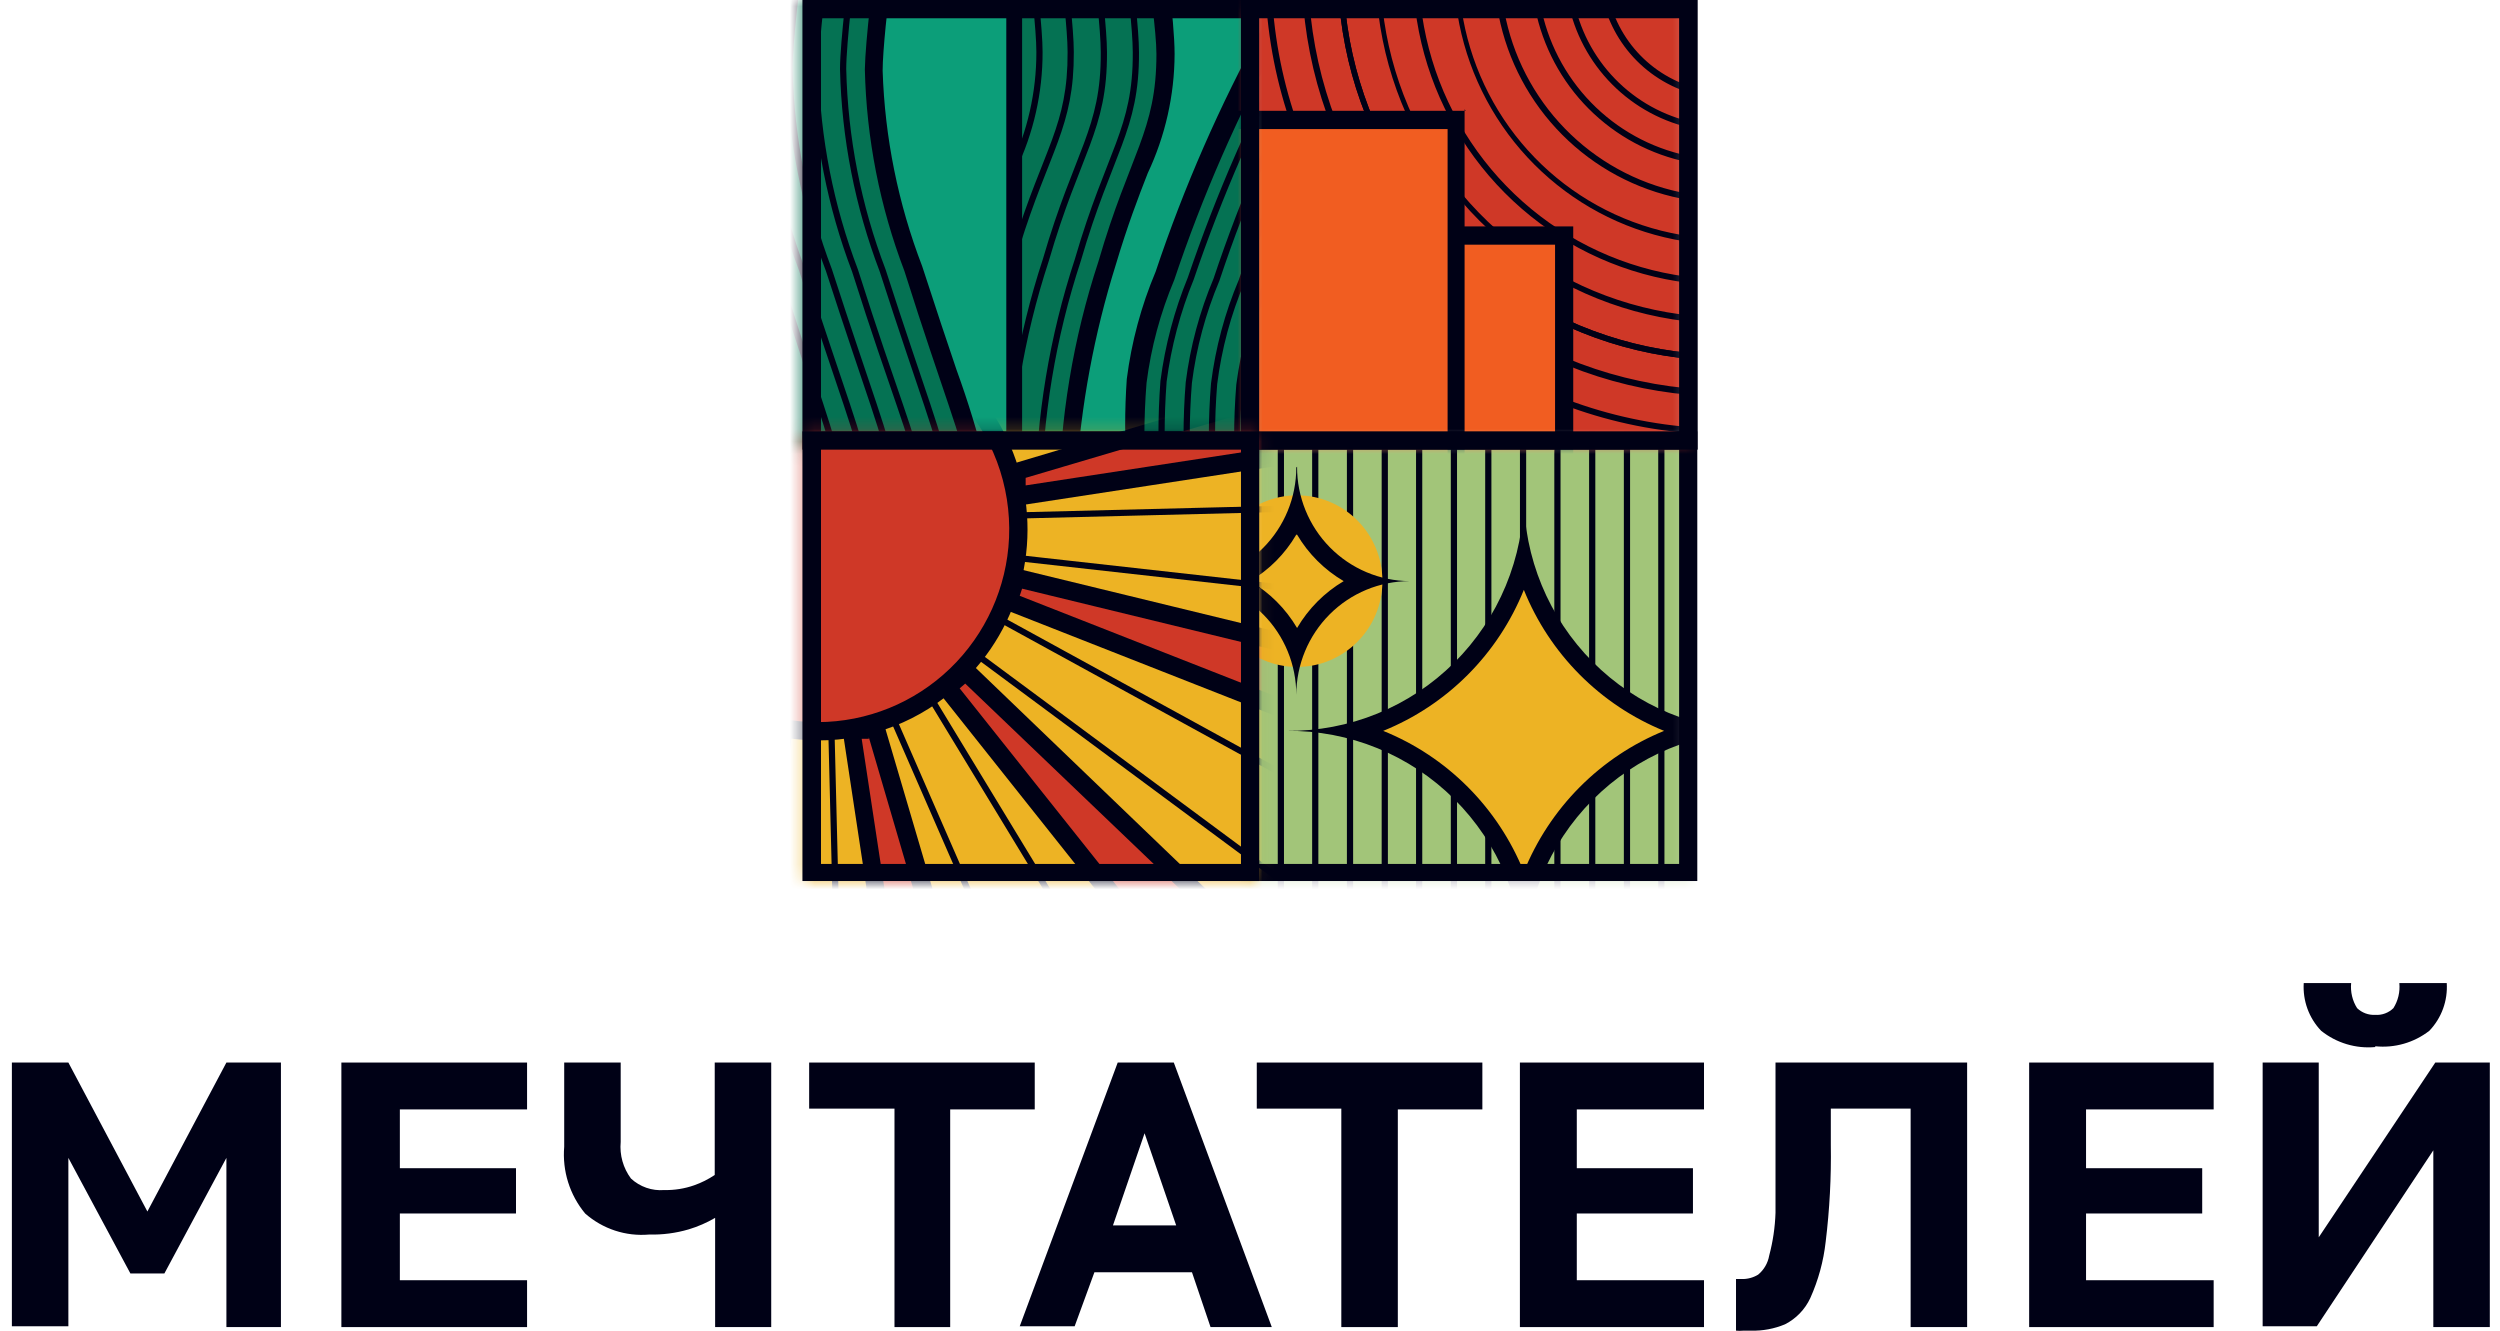 <svg width="201" height="107" viewBox="0 0 201 107" fill="none" xmlns="http://www.w3.org/2000/svg">
<mask id="mask0_145_264" style="mask-type:luminance" maskUnits="userSpaceOnUse" x="100" y="35" width="36" height="36">
<path d="M135.89 35.258H100.378V70.228H135.89V35.258Z" fill="white"/>
</mask>
<g mask="url(#mask0_145_264)">
<path d="M138.622 33.214H99.043V75.689H138.622V33.214Z" fill="#A2C579"/>
<path d="M102.982 32.384V74.22" stroke="#000116" stroke-width="0.5" stroke-linecap="square" stroke-linejoin="round"/>
<path d="M105.746 32.512V74.38" stroke="#000116" stroke-width="0.5" stroke-linecap="square" stroke-linejoin="round"/>
<path d="M108.541 32.639V74.507" stroke="#000116" stroke-width="0.5" stroke-linecap="square" stroke-linejoin="round"/>
<path d="M111.336 32.799V74.635" stroke="#000116" stroke-width="0.5" stroke-linecap="square" stroke-linejoin="round"/>
<path d="M114.1 32.927V74.795" stroke="#000116" stroke-width="0.5" stroke-linecap="square" stroke-linejoin="round"/>
<path d="M116.895 33.055V74.923" stroke="#000116" stroke-width="0.5" stroke-linecap="square" stroke-linejoin="round"/>
<path d="M119.659 33.214V75.082" stroke="#000116" stroke-width="0.5" stroke-linecap="square" stroke-linejoin="round"/>
<path d="M122.454 33.342V75.21" stroke="#000116" stroke-width="0.5" stroke-linecap="square" stroke-linejoin="round"/>
<path d="M125.217 33.501V75.337" stroke="#000116" stroke-width="0.5" stroke-linecap="square" stroke-linejoin="round"/>
<path d="M128.013 33.629V75.497" stroke="#000116" stroke-width="0.5" stroke-linecap="square" stroke-linejoin="round"/>
<path d="M130.808 33.757V75.625" stroke="#000116" stroke-width="0.5" stroke-linecap="square" stroke-linejoin="round"/>
<path d="M133.571 33.917V75.753" stroke="#000116" stroke-width="0.5" stroke-linecap="square" stroke-linejoin="round"/>
<path d="M111.146 46.723C111.146 42.914 108.074 39.825 104.285 39.825C100.495 39.825 97.424 42.914 97.424 46.723C97.424 50.533 100.495 53.621 104.285 53.621C108.074 53.621 111.146 50.533 111.146 46.723Z" fill="#EDB324"/>
<path d="M104.285 42.986C105.198 44.532 106.488 45.818 108.033 46.723C106.486 47.639 105.196 48.936 104.285 50.491C103.367 48.93 102.065 47.632 100.505 46.723C102.041 45.817 103.32 44.531 104.221 42.986M104.221 37.589C104.221 40.012 103.264 42.335 101.56 44.048C99.857 45.761 97.546 46.723 95.136 46.723C97.546 46.723 99.857 47.685 101.56 49.398C103.264 51.111 104.221 53.434 104.221 55.857C104.23 53.431 105.194 51.108 106.902 49.396C108.611 47.684 110.925 46.723 113.338 46.723C110.925 46.706 108.618 45.728 106.921 44.005C105.224 42.281 104.276 39.951 104.285 37.525L104.221 37.589Z" fill="#000116"/>
<path d="M122.517 75.434C122.517 71.013 120.771 66.772 117.661 63.646C114.551 60.52 110.334 58.763 105.936 58.763C110.334 58.763 114.551 57.007 117.661 53.881C120.771 50.754 122.517 46.514 122.517 42.093C122.517 46.508 124.26 50.744 127.363 53.869C130.465 56.995 134.675 58.755 139.067 58.763C136.891 58.763 134.736 59.195 132.726 60.033C130.716 60.871 128.891 62.099 127.353 63.648C125.816 65.196 124.598 67.034 123.768 69.057C122.938 71.079 122.513 73.246 122.517 75.434Z" fill="#EDB324"/>
<path d="M122.517 47.425C123.546 49.977 125.074 52.296 127.012 54.243C128.949 56.191 131.255 57.727 133.794 58.762C131.255 59.796 128.949 61.333 127.012 63.28C125.074 65.228 123.546 67.547 122.517 70.099C121.487 67.543 119.954 65.221 118.011 63.273C116.068 61.325 113.755 59.791 111.209 58.762C113.755 57.733 116.068 56.198 118.011 54.251C119.954 52.303 121.487 49.981 122.517 47.425ZM122.517 39.792C122.518 42.299 122.023 44.782 121.063 47.096C120.103 49.41 118.696 51.51 116.924 53.274C115.152 55.038 113.049 56.431 110.738 57.373C108.427 58.315 105.953 58.787 103.459 58.762C105.953 58.737 108.427 59.209 110.738 60.151C113.049 61.093 115.152 62.486 116.924 64.25C118.696 66.014 120.103 68.114 121.063 70.428C122.023 72.742 122.518 75.224 122.517 77.732C122.517 72.701 124.505 67.876 128.044 64.318C131.582 60.761 136.381 58.762 141.386 58.762C136.381 58.762 131.582 56.763 128.044 53.206C124.505 49.648 122.517 44.823 122.517 39.792Z" fill="#000116"/>
</g>
<path d="M135.001 36.152V69.461H101.235V36.152H135.001ZM136.462 34.683H99.774V70.834H136.462V34.683Z" fill="#000116"/>
<mask id="mask1_145_264" style="mask-type:luminance" maskUnits="userSpaceOnUse" x="64" y="0" width="38" height="37">
<path d="M101.235 0H64.516V36.151H101.235V0Z" fill="white"/>
</mask>
<g mask="url(#mask1_145_264)">
<path d="M133.317 -4.854H32.434V41.005H133.317V-4.854Z" fill="#057253"/>
<path d="M78.651 37.971C77.998 35.22 77.181 32.511 76.205 29.859C75.474 27.719 74.585 25.037 73.441 21.523C71.518 16.412 70.444 11.018 70.265 5.556C70.265 3.735 70.837 -0.832 71.123 -3.035L81.478 -1.215V39.024L78.651 37.971Z" fill="#0C9E79"/>
<path d="M71.917 -2.172L80.906 -0.607V37.971L79.286 37.524C78.629 34.887 77.833 32.286 76.904 29.732C76.173 27.592 75.284 24.91 74.14 21.397C72.211 16.376 71.137 11.064 70.964 5.684C70.964 4.12 71.377 0.255 71.694 -2.076M70.519 -3.992C70.265 -2.427 69.566 3.353 69.534 5.589C69.663 11.129 70.737 16.606 72.711 21.78C75.887 31.84 77.317 35.033 77.984 38.546L82.177 40.111V-1.852L70.519 -3.992Z" fill="#000116"/>
<path d="M85.829 39.249C86.05 33.084 87.119 26.979 89.006 21.109C89.959 17.916 90.88 15.521 91.611 13.636C93.021 10.643 93.738 7.368 93.707 4.056C93.707 2.459 93.358 -0.479 93.199 -1.948L104.571 -1.469C104.158 -0.83 102.442 2.044 102.188 2.427C98.798 8.673 95.95 15.201 93.675 21.94C92.538 24.656 91.769 27.513 91.388 30.435C91.18 33.113 91.18 35.804 91.388 38.483L85.829 39.249Z" fill="#0C9E79"/>
<path d="M93.961 -1.054L103.236 -0.671L102.569 0.415L101.521 2.172C98.07 8.456 95.189 15.04 92.913 21.844C91.752 24.599 90.972 27.5 90.594 30.467C90.42 32.965 90.42 35.473 90.594 37.972L86.528 38.419C86.9 32.606 87.967 26.858 89.705 21.301C90.658 18.108 91.515 15.872 92.278 13.924C93.689 10.929 94.427 7.658 94.438 4.343C94.438 2.97 94.215 0.703 94.025 -0.894M92.373 -2.427C92.373 -1.373 92.977 2.491 92.977 4.343C92.977 10.571 90.848 12.295 88.307 21.046C86.275 27.231 85.204 33.694 85.131 40.207L92.182 39.409C91.951 36.539 91.951 33.656 92.182 30.786C92.544 27.94 93.293 25.157 94.406 22.515C96.655 15.803 99.493 9.305 102.887 3.098C103.586 1.98 105.333 -1.022 106.063 -1.884L92.532 -2.459L92.373 -2.427Z" fill="#000116"/>
<path d="M107.398 -2.013C106.762 -1.15 105.047 1.852 104.221 2.969C100.855 9.19 98.017 15.685 95.74 22.386C94.655 25.036 93.918 27.816 93.548 30.658C93.334 33.528 93.334 36.41 93.548 39.28" stroke="#000116" stroke-width="0.5" stroke-miterlimit="10"/>
<path d="M109.462 -1.948C108.827 -1.054 107.08 1.948 106.286 3.066C102.879 9.266 100.041 15.765 97.805 22.483C96.691 25.125 95.943 27.908 95.581 30.754C95.349 33.624 95.349 36.507 95.581 39.377" stroke="#000116" stroke-width="0.5" stroke-miterlimit="10"/>
<path d="M111.495 -1.853C110.86 -0.958 109.113 2.044 108.319 3.161C104.912 9.362 102.073 15.861 99.838 22.578C98.72 25.219 97.972 28.003 97.614 30.85C97.382 33.719 97.382 36.603 97.614 39.472" stroke="#000116" stroke-width="0.5" stroke-miterlimit="10"/>
<path d="M113.528 -1.757C112.893 -0.863 111.146 2.139 110.352 3.257C106.963 9.456 104.125 15.942 101.871 22.642C100.773 25.301 100.025 28.092 99.647 30.945C99.415 33.804 99.415 36.677 99.647 39.536" stroke="#000116" stroke-width="0.5" stroke-miterlimit="10"/>
<path d="M76.237 38.514C75.57 35.001 74.204 31.808 70.964 21.748C68.99 16.573 67.916 11.097 67.787 5.556C67.787 3.449 68.486 -2.332 68.74 -4.024" stroke="#000116" stroke-width="0.5" stroke-miterlimit="10"/>
<path d="M74.077 38.514C73.41 34.97 71.917 31.776 68.74 21.748C66.773 16.583 65.699 11.118 65.564 5.589C65.564 3.481 66.263 -2.268 66.517 -3.992" stroke="#000116" stroke-width="0.5" stroke-miterlimit="10"/>
<path d="M71.917 38.483C71.25 34.97 69.884 31.744 66.644 21.717C64.673 16.541 63.599 11.065 63.467 5.525C63.467 3.385 64.166 -2.363 64.42 -4.056" stroke="#000116" stroke-width="0.5" stroke-miterlimit="10"/>
<path d="M69.757 38.45C69.09 34.937 67.724 31.743 64.484 21.683C62.511 16.509 61.436 11.032 61.307 5.492C61.307 3.384 62.006 -2.396 62.26 -4.089" stroke="#000116" stroke-width="0.5" stroke-miterlimit="10"/>
<path d="M67.597 38.451C66.93 34.906 65.564 31.712 62.387 21.556C60.441 16.452 59.367 11.053 59.211 5.589C59.211 3.481 59.91 -2.268 60.164 -3.992" stroke="#000116" stroke-width="0.5" stroke-miterlimit="10"/>
<path d="M83.479 40.079C83.552 33.565 84.623 27.102 86.655 20.917C89.197 12.167 91.356 10.442 91.325 4.215C91.325 2.362 90.848 -1.502 90.721 -2.556" stroke="#000116" stroke-width="0.5" stroke-miterlimit="10"/>
<path d="M80.906 40.079C80.979 33.565 82.05 27.102 84.082 20.917C86.624 12.167 88.784 10.442 88.752 4.215C88.752 2.362 88.275 -1.502 88.148 -2.556" stroke="#000116" stroke-width="0.5" stroke-miterlimit="10"/>
<path d="M81.732 19.767C84.146 11.975 86.115 10.187 86.084 4.183C86.084 2.33 85.607 -1.534 85.48 -2.588" stroke="#000116" stroke-width="0.5" stroke-miterlimit="10"/>
<path d="M81.446 13.572C82.854 10.644 83.581 7.434 83.574 4.183C83.574 2.33 83.098 -1.534 82.971 -2.588" stroke="#000116" stroke-width="0.5" stroke-miterlimit="10"/>
</g>
<path d="M99.774 1.469V34.682H66.008V1.469H99.774ZM101.235 0H64.516V36.151H101.235V0Z" fill="#000116"/>
<mask id="mask2_145_264" style="mask-type:luminance" maskUnits="userSpaceOnUse" x="100" y="0" width="36" height="36">
<path d="M135.827 0.639H100.409V35.545H135.827V0.639Z" fill="white"/>
</mask>
<g mask="url(#mask2_145_264)">
<path d="M168.544 -4.854H67.66V41.005H168.544V-4.854Z" fill="#CF3827"/>
<path d="M138.781 -39.121C146.024 -39.128 153.105 -36.973 159.129 -32.93C165.153 -28.887 169.848 -23.138 172.62 -16.41C175.391 -9.683 176.115 -2.28 174.699 4.862C173.283 12.003 169.791 18.561 164.665 23.706C159.539 28.85 153.01 32.35 145.905 33.761C138.799 35.172 131.437 34.432 124.75 31.634C118.064 28.835 112.354 24.105 108.343 18.042C104.332 11.978 102.201 4.855 102.22 -2.427C102.262 -12.157 106.129 -21.476 112.979 -28.35C119.828 -35.224 129.103 -39.096 138.781 -39.121ZM138.781 -39.601C131.449 -39.601 124.282 -37.415 118.186 -33.32C112.09 -29.224 107.339 -23.404 104.533 -16.594C101.728 -9.784 100.994 -2.29 102.424 4.939C103.854 12.169 107.385 18.81 112.569 24.022C117.753 29.234 124.358 32.783 131.549 34.222C138.74 35.66 146.193 34.922 152.967 32.101C159.74 29.28 165.529 24.503 169.603 18.374C173.676 12.245 175.85 5.04 175.85 -2.331C175.85 -12.216 171.944 -21.695 164.993 -28.685C158.041 -35.674 148.612 -39.601 138.781 -39.601Z" fill="#000116"/>
<path d="M138.781 -36.216C145.428 -36.216 151.925 -34.234 157.452 -30.521C162.978 -26.809 167.286 -21.532 169.829 -15.358C172.373 -9.184 173.039 -2.39 171.742 4.164C170.445 10.719 167.244 16.739 162.544 21.464C157.844 26.19 151.856 29.408 145.337 30.712C138.818 32.015 132.061 31.346 125.92 28.789C119.779 26.231 114.531 21.901 110.838 16.344C107.145 10.788 105.174 4.255 105.174 -2.427C105.182 -11.386 108.726 -19.975 115.027 -26.31C121.327 -32.645 129.87 -36.207 138.781 -36.216ZM138.781 -36.727C132.034 -36.727 125.438 -34.715 119.828 -30.946C114.217 -27.177 109.845 -21.82 107.263 -15.553C104.681 -9.286 104.005 -2.389 105.321 4.264C106.638 10.917 109.887 17.029 114.658 21.826C119.429 26.622 125.508 29.889 132.125 31.213C138.743 32.536 145.602 31.857 151.836 29.261C158.07 26.665 163.398 22.269 167.146 16.628C170.895 10.988 172.896 4.356 172.896 -2.427C172.9 -6.933 172.02 -11.395 170.307 -15.558C168.595 -19.721 166.082 -23.504 162.913 -26.69C159.744 -29.876 155.982 -32.402 151.841 -34.124C147.7 -35.846 143.262 -36.731 138.781 -36.727Z" fill="#000116"/>
<path d="M138.781 -33.373C144.868 -33.373 150.819 -31.558 155.881 -28.157C160.943 -24.757 164.888 -19.924 167.218 -14.269C169.547 -8.615 170.157 -2.392 168.969 3.611C167.781 9.613 164.85 15.127 160.545 19.455C156.241 23.783 150.756 26.73 144.786 27.925C138.815 29.119 132.626 28.506 127.002 26.164C121.378 23.821 116.571 19.855 113.188 14.766C109.806 9.677 108.001 3.694 108.001 -2.427C108.009 -10.631 111.255 -18.498 117.026 -24.299C122.796 -30.101 130.62 -33.364 138.781 -33.373ZM138.781 -33.852C132.6 -33.845 126.56 -31.997 121.424 -28.54C116.289 -25.083 112.287 -20.173 109.927 -14.43C107.566 -8.688 106.951 -2.37 108.161 3.724C109.37 9.817 112.35 15.414 116.722 19.805C121.095 24.197 126.664 27.187 132.726 28.397C138.789 29.607 145.072 28.983 150.781 26.603C156.491 24.224 161.37 20.196 164.803 15.029C168.236 9.862 170.069 3.787 170.069 -2.427C170.069 -6.556 169.259 -10.645 167.686 -14.46C166.114 -18.275 163.809 -21.74 160.903 -24.659C157.997 -27.577 154.548 -29.891 150.752 -31.469C146.956 -33.046 142.888 -33.856 138.781 -33.852Z" fill="#000116"/>
<path d="M138.781 -33.373C144.868 -33.373 150.819 -31.558 155.881 -28.157C160.943 -24.757 164.888 -19.924 167.218 -14.269C169.547 -8.615 170.157 -2.392 168.969 3.611C167.781 9.613 164.85 15.127 160.545 19.455C156.241 23.783 150.756 26.73 144.786 27.925C138.815 29.119 132.626 28.506 127.002 26.164C121.378 23.821 116.571 19.855 113.188 14.766C109.806 9.677 108.001 3.694 108.001 -2.427C108.009 -10.631 111.255 -18.498 117.026 -24.299C122.796 -30.101 130.62 -33.364 138.781 -33.373ZM138.781 -33.852C132.6 -33.845 126.56 -31.997 121.424 -28.54C116.289 -25.083 112.287 -20.173 109.927 -14.43C107.566 -8.688 106.951 -2.37 108.161 3.724C109.37 9.817 112.35 15.414 116.722 19.805C121.095 24.197 126.664 27.187 132.726 28.397C138.789 29.607 145.072 28.983 150.781 26.603C156.491 24.224 161.37 20.196 164.803 15.029C168.236 9.862 170.069 3.787 170.069 -2.427C170.069 -6.556 169.259 -10.645 167.686 -14.46C166.114 -18.275 163.809 -21.74 160.903 -24.659C157.997 -27.577 154.548 -29.891 150.752 -31.469C146.956 -33.046 142.888 -33.856 138.781 -33.852Z" fill="#000116"/>
<path d="M138.781 -30.371C144.278 -30.371 149.652 -28.732 154.222 -25.662C158.793 -22.591 162.355 -18.227 164.459 -13.121C166.563 -8.015 167.113 -2.396 166.041 3.025C164.968 8.445 162.321 13.424 158.434 17.332C154.547 21.24 149.595 23.902 144.203 24.98C138.812 26.058 133.223 25.505 128.145 23.39C123.066 21.275 118.725 17.693 115.671 13.098C112.617 8.502 110.987 3.1 110.987 -2.427C110.995 -9.836 113.926 -16.938 119.137 -22.177C124.347 -27.416 131.412 -30.362 138.781 -30.371ZM138.781 -30.882C133.189 -30.857 127.729 -29.166 123.092 -26.024C118.454 -22.882 114.847 -18.43 112.724 -13.228C110.601 -8.026 110.059 -2.309 111.165 3.202C112.272 8.713 114.977 13.772 118.94 17.738C122.903 21.705 127.946 24.402 133.433 25.49C138.92 26.578 144.604 26.007 149.768 23.849C154.932 21.692 159.345 18.045 162.449 13.368C165.553 8.692 167.21 3.195 167.21 -2.427C167.21 -9.974 164.228 -17.211 158.92 -22.548C153.613 -27.884 146.414 -30.882 138.908 -30.882H138.781Z" fill="#000116"/>
<path d="M138.781 -27.305C143.676 -27.311 148.463 -25.858 152.537 -23.128C156.61 -20.398 159.787 -16.515 161.664 -11.97C163.542 -7.424 164.037 -2.421 163.085 2.407C162.134 7.235 159.78 11.671 156.321 15.153C152.861 18.635 148.452 21.008 143.652 21.971C138.851 22.933 133.874 22.442 129.351 20.56C124.827 18.678 120.961 15.49 118.241 11.398C115.52 7.306 114.068 2.495 114.068 -2.427C114.076 -9.017 116.682 -15.335 121.314 -19.998C125.945 -24.661 132.226 -27.288 138.781 -27.305ZM138.781 -27.784C133.794 -27.778 128.921 -26.285 124.777 -23.495C120.634 -20.705 117.406 -16.743 115.502 -12.109C113.598 -7.475 113.103 -2.377 114.08 2.539C115.057 7.456 117.461 11.971 120.99 15.514C124.518 19.057 129.012 21.469 133.904 22.445C138.795 23.421 143.865 22.917 148.472 20.997C153.078 19.076 157.015 15.826 159.785 11.657C162.555 7.488 164.034 2.587 164.034 -2.427C164.034 -9.152 161.376 -15.602 156.646 -20.357C151.917 -25.113 145.502 -27.784 138.813 -27.784H138.781Z" fill="#000116"/>
<path d="M138.781 -24.048C143.034 -24.048 147.192 -22.78 150.728 -20.405C154.264 -18.029 157.021 -14.652 158.648 -10.701C160.276 -6.751 160.702 -2.404 159.872 1.79C159.042 5.984 156.994 9.837 153.987 12.86C150.979 15.884 147.148 17.943 142.976 18.777C138.805 19.612 134.481 19.183 130.551 17.547C126.622 15.911 123.263 13.139 120.9 9.584C118.538 6.029 117.276 1.848 117.276 -2.428C117.285 -8.159 119.553 -13.654 123.584 -17.706C127.615 -21.759 133.08 -24.04 138.781 -24.048ZM138.781 -24.527C134.437 -24.508 130.197 -23.196 126.595 -20.756C122.993 -18.317 120.19 -14.858 118.541 -10.819C116.892 -6.779 116.47 -2.338 117.329 1.942C118.188 6.223 120.289 10.152 123.367 13.233C126.445 16.314 130.361 18.409 134.623 19.254C138.884 20.099 143.299 19.656 147.31 17.98C151.321 16.305 154.748 13.472 157.159 9.84C159.57 6.208 160.857 1.939 160.857 -2.428C160.857 -5.333 160.287 -8.209 159.181 -10.892C158.074 -13.576 156.452 -16.013 154.408 -18.066C152.363 -20.118 149.936 -21.745 147.266 -22.854C144.595 -23.963 141.734 -24.532 138.844 -24.527H138.781Z" fill="#000116"/>
<path d="M138.781 -20.695C142.376 -20.701 145.892 -19.635 148.884 -17.632C151.876 -15.628 154.21 -12.778 155.59 -9.44C156.97 -6.103 157.334 -2.429 156.637 1.117C155.939 4.662 154.211 7.92 151.671 10.478C149.132 13.036 145.894 14.779 142.369 15.486C138.844 16.194 135.189 15.834 131.867 14.452C128.545 13.071 125.706 10.729 123.708 7.725C121.71 4.72 120.643 1.187 120.643 -2.427C120.652 -7.264 122.564 -11.901 125.963 -15.324C129.362 -18.747 133.97 -20.678 138.781 -20.695ZM138.781 -21.174C135.093 -21.174 131.488 -20.074 128.422 -18.015C125.356 -15.955 122.966 -13.027 121.554 -9.601C120.143 -6.176 119.774 -2.407 120.493 1.23C121.213 4.866 122.989 8.206 125.596 10.828C128.204 13.45 131.526 15.235 135.143 15.959C138.76 16.682 142.509 16.311 145.916 14.892C149.323 13.473 152.235 11.07 154.284 7.987C156.333 4.905 157.427 1.28 157.427 -2.427C157.427 -4.889 156.944 -7.327 156.007 -9.601C155.07 -11.876 153.697 -13.942 151.965 -15.683C150.234 -17.424 148.178 -18.805 145.916 -19.747C143.654 -20.689 141.229 -21.174 138.781 -21.174Z" fill="#000116"/>
<path d="M138.781 -17.692C141.784 -17.692 144.719 -16.797 147.216 -15.12C149.713 -13.442 151.659 -11.058 152.808 -8.269C153.958 -5.479 154.258 -2.41 153.672 0.551C153.087 3.513 151.641 6.233 149.517 8.367C147.394 10.502 144.688 11.956 141.743 12.545C138.798 13.134 135.745 12.832 132.97 11.677C130.196 10.521 127.825 8.565 126.156 6.054C124.488 3.544 123.597 0.592 123.597 -2.427C123.606 -6.473 125.208 -10.351 128.054 -13.212C130.899 -16.073 134.757 -17.684 138.781 -17.692ZM138.781 -18.203C135.679 -18.197 132.648 -17.266 130.072 -15.529C127.495 -13.791 125.489 -11.325 124.306 -8.442C123.124 -5.559 122.817 -2.388 123.426 0.671C124.035 3.729 125.532 6.537 127.728 8.74C129.924 10.943 132.72 12.443 135.763 13.049C138.806 13.655 141.959 13.341 144.825 12.146C147.69 10.95 150.139 8.928 151.862 6.335C153.585 3.741 154.504 0.692 154.504 -2.427C154.504 -6.611 152.851 -10.624 149.908 -13.582C146.965 -16.541 142.974 -18.203 138.813 -18.203H138.781Z" fill="#000116"/>
<path d="M138.781 -14.978C141.25 -14.978 143.663 -14.242 145.716 -12.863C147.769 -11.484 149.369 -9.524 150.314 -7.23C151.259 -4.937 151.506 -2.413 151.024 0.021C150.543 2.456 149.354 4.692 147.608 6.448C145.862 8.203 143.638 9.398 141.216 9.882C138.795 10.367 136.285 10.118 134.004 9.168C131.723 8.218 129.773 6.61 128.401 4.546C127.03 2.482 126.297 0.055 126.297 -2.427C126.297 -5.756 127.613 -8.948 129.954 -11.302C132.295 -13.656 135.47 -14.978 138.781 -14.978ZM138.781 -15.457C136.218 -15.457 133.712 -14.693 131.581 -13.261C129.449 -11.829 127.788 -9.794 126.807 -7.414C125.827 -5.033 125.57 -2.413 126.07 0.115C126.57 2.642 127.804 4.964 129.617 6.786C131.429 8.609 133.738 9.85 136.252 10.352C138.766 10.855 141.372 10.597 143.74 9.611C146.108 8.625 148.133 6.955 149.557 4.812C150.981 2.669 151.741 0.15 151.741 -2.427C151.741 -5.883 150.375 -9.197 147.945 -11.641C145.514 -14.084 142.218 -15.457 138.781 -15.457Z" fill="#000116"/>
<path d="M138.781 -12.263C140.72 -12.282 142.621 -11.722 144.242 -10.652C145.863 -9.583 147.132 -8.054 147.887 -6.258C148.642 -4.463 148.85 -2.482 148.483 -0.568C148.116 1.347 147.192 3.108 145.828 4.493C144.463 5.879 142.72 6.825 140.82 7.212C138.92 7.6 136.948 7.411 135.154 6.669C133.361 5.928 131.828 4.667 130.748 3.047C129.669 1.428 129.093 -0.478 129.093 -2.427C129.093 -5.036 130.123 -7.538 131.958 -9.382C133.793 -11.227 136.281 -12.263 138.876 -12.263M138.876 -12.774C136.841 -12.774 134.851 -12.168 133.158 -11.031C131.466 -9.894 130.147 -8.278 129.368 -6.387C128.589 -4.496 128.385 -2.416 128.782 -0.409C129.179 1.599 130.159 3.442 131.599 4.889C133.038 6.336 134.872 7.322 136.868 7.721C138.865 8.12 140.934 7.916 142.815 7.132C144.695 6.349 146.302 5.023 147.433 3.321C148.564 1.62 149.168 -0.381 149.168 -2.427C149.168 -5.171 148.083 -7.803 146.153 -9.744C144.223 -11.684 141.606 -12.774 138.876 -12.774Z" fill="#000116"/>
<path d="M125.757 18.938H105.46V47.424H125.757V18.938Z" fill="#F15D21"/>
<path d="M125.027 19.672V46.69H106.222V19.672H125.027ZM126.488 18.203H104.729V48.159H126.488V18.363V18.203Z" fill="#000116"/>
<path d="M117.022 9.645H96.725V38.131H117.022V9.645Z" fill="#F15D21"/>
<path d="M116.387 10.379V37.525H97.328V10.379H116.387ZM117.848 8.91H95.994V38.866H117.753V8.782L117.848 8.91Z" fill="#000116"/>
</g>
<path d="M135.001 1.469V34.682H101.235V1.469H135.001ZM136.494 0H99.774V36.151H136.494V0Z" fill="#000116"/>
<mask id="mask3_145_264" style="mask-type:luminance" maskUnits="userSpaceOnUse" x="64" y="34" width="38" height="37">
<path d="M101.045 34.842H64.706V70.642H101.045V34.842Z" fill="white"/>
</mask>
<g mask="url(#mask3_145_264)">
<path d="M103.205 30.562H59.084V74.921H103.205V30.562Z" fill="#EDB324"/>
<path d="M102.474 31.296V74.186H59.815V31.296H102.474ZM103.967 29.827H58.353V75.847H103.967V29.827Z" fill="#000116"/>
<path d="M81.478 37.908L114.259 28.199L115.688 34.682L81.891 39.856L81.478 37.908Z" fill="#CF3827"/>
<path d="M113.719 29.126L114.799 34.076L82.463 39.026V38.419L113.846 29.126M114.958 27.273L80.62 37.525L81.446 40.718L116.673 35.321L114.926 27.305L114.958 27.273Z" fill="#000116"/>
<path d="M81.287 44.806L81.414 41.453L117.054 40.559L116.705 48.766L81.287 44.806Z" stroke="#000116" stroke-width="0.5" stroke-miterlimit="10"/>
<path d="M81.097 48.35L81.668 46.466L114.894 54.514L112.925 60.837L81.097 48.35Z" fill="#CF3827"/>
<path d="M82.177 47.329L113.941 55.057L112.48 59.88L81.986 47.904L82.177 47.329ZM81.192 45.572L80.175 48.766L113.401 61.828L115.847 54.003L81.192 45.572Z" fill="#000116"/>
<path d="M78.079 52.31L79.89 49.5L111.178 66.65L106.794 73.58L78.079 52.31Z" stroke="#000116" stroke-width="0.5" stroke-miterlimit="10"/>
<path d="M76.173 55.281L77.603 53.94L102.379 77.636L97.519 82.139L76.173 55.281Z" fill="#CF3827"/>
<path d="M77.603 54.961L101.299 77.635L97.614 81.052L77.158 55.344L77.603 54.961ZM77.603 52.917L75.125 55.216L97.36 83.192L103.363 77.635L77.634 52.917H77.603Z" fill="#000116"/>
<path d="M71.567 57.229L74.553 55.664L93.135 86.259L85.893 90.059L71.567 57.229Z" stroke="#000116" stroke-width="0.5" stroke-miterlimit="10"/>
<path d="M68.454 58.826L70.36 58.379L80.017 91.369L73.569 92.806L68.454 58.826Z" fill="#CF3827"/>
<path d="M69.852 59.273L79.096 90.826L74.204 91.816L69.28 59.401H69.852M70.868 57.644L67.692 58.379L73.06 93.828L80.97 91.816L70.868 57.517V57.644Z" fill="#000116"/>
<path d="M63.499 58.219L66.834 58.346L67.724 94.178L59.56 93.827L63.499 58.219Z" stroke="#000116" stroke-width="0.5" stroke-miterlimit="10"/>
<path d="M65.754 58.794C61.991 58.799 58.344 57.483 55.444 55.071C52.544 52.659 50.574 49.304 49.874 45.586C49.175 41.868 49.79 38.022 51.613 34.711C53.436 31.401 56.352 28.836 59.858 27.459C63.363 26.082 67.237 25.98 70.809 27.172C74.381 28.363 77.427 30.771 79.419 33.981C81.412 37.192 82.225 41.001 81.719 44.75C81.214 48.5 79.42 51.953 76.65 54.514C73.675 57.255 69.79 58.781 65.754 58.794Z" fill="#CF3827"/>
<path d="M65.754 27.081C67.832 27.084 69.888 27.509 71.798 28.331C73.709 29.152 75.434 30.354 76.87 31.864C78.306 33.374 79.424 35.16 80.156 37.115C80.888 39.07 81.218 41.154 81.128 43.241C80.949 47.223 79.252 50.983 76.39 53.742C73.528 56.501 69.719 58.047 65.754 58.059C61.669 58.059 57.75 56.427 54.861 53.523C51.972 50.618 50.349 46.678 50.349 42.57C50.349 38.462 51.972 34.523 54.861 31.618C57.75 28.713 61.669 27.081 65.754 27.081ZM65.754 25.612C61.539 25.607 57.477 27.204 54.383 30.083C51.882 32.393 50.133 35.409 49.365 38.734C48.597 42.06 48.845 45.542 50.078 48.723C51.31 51.905 53.468 54.638 56.271 56.566C59.074 58.494 62.39 59.526 65.786 59.528C70.003 59.54 74.067 57.942 77.158 55.057C79.658 52.747 81.407 49.732 82.175 46.406C82.944 43.08 82.695 39.599 81.463 36.417C80.231 33.236 78.072 30.502 75.269 28.574C72.467 26.646 69.15 25.614 65.754 25.612Z" fill="#000116"/>
</g>
<path d="M99.774 36.152V69.461H66.008V36.152H99.774ZM101.235 34.683H64.516V70.834H101.235V34.683Z" fill="#000116"/>
<path d="M0.955 85.429H5.497L11.85 97.405L18.203 85.429H22.587V106.698H18.203V93.093L13.216 102.387H10.484L5.497 93.093V106.634H0.955V85.429Z" fill="#000116"/>
<path d="M27.447 85.429H42.376V89.197H32.148V93.924H41.486V97.564H32.148V102.93H42.376V106.698H27.447V85.429Z" fill="#000116"/>
<path d="M57.496 97.916C56.825 98.308 56.111 98.618 55.367 98.842C54.337 99.145 53.265 99.285 52.191 99.257C51.264 99.339 50.33 99.231 49.446 98.94C48.562 98.649 47.745 98.181 47.045 97.564C45.804 96.068 45.199 94.141 45.362 92.199V85.429H49.904V91.816C49.807 92.864 50.102 93.911 50.73 94.754C51.087 95.085 51.509 95.338 51.968 95.497C52.427 95.657 52.914 95.719 53.398 95.68C54.219 95.699 55.037 95.569 55.812 95.297C56.396 95.092 56.951 94.813 57.464 94.467V85.429H62.006V106.698H57.496V97.916Z" fill="#000116"/>
<path d="M71.917 89.133H65.056V85.429H83.193V89.197H76.395V106.698H71.917V89.133Z" fill="#000116"/>
<path d="M95.835 102.291H87.99L86.401 106.634H81.986L89.864 85.429H94.374L102.252 106.698H97.328L95.835 102.291ZM89.482 98.522H94.565L92.024 91.113L89.482 98.522Z" fill="#000116"/>
<path d="M107.842 89.133H101.045V85.429H119.182V89.197H112.385V106.698H107.842V89.133Z" fill="#000116"/>
<path d="M122.2 85.429H137.002V89.197H126.774V93.924H136.113V97.564H126.774V102.93H137.002V106.698H122.2V85.429Z" fill="#000116"/>
<path d="M140.782 106.985H140.178C139.978 107.005 139.776 107.005 139.575 106.985V102.834H140.02C140.489 102.848 140.952 102.726 141.354 102.482C141.823 102.095 142.138 101.551 142.243 100.95C142.543 99.823 142.714 98.666 142.751 97.501C142.751 95.968 142.751 93.956 142.751 91.401V85.429H158.157V106.698H153.615V89.133H147.198V92.039C147.239 94.643 147.101 97.247 146.785 99.832C146.611 101.399 146.193 102.929 145.547 104.367C145.122 105.278 144.407 106.02 143.514 106.474C142.649 106.836 141.718 107.01 140.782 106.985Z" fill="#000116"/>
<path d="M163.144 85.429H177.978V89.197H167.718V93.924H177.057V97.564H167.718V102.93H177.978V106.698H163.144V85.429Z" fill="#000116"/>
<path d="M181.917 85.428H186.427V99.48L195.798 85.428H200.181V106.697H195.639V92.486L186.269 106.634H181.917V85.428ZM190.97 84.183C189.406 84.326 187.847 83.857 186.618 82.873C186.134 82.367 185.76 81.764 185.519 81.105C185.279 80.445 185.177 79.742 185.22 79.041H189.032C188.965 79.746 189.132 80.454 189.509 81.053C189.703 81.239 189.932 81.382 190.183 81.476C190.435 81.569 190.702 81.61 190.97 81.596C191.238 81.614 191.506 81.575 191.758 81.481C192.01 81.388 192.239 81.242 192.431 81.053C192.807 80.454 192.975 79.746 192.907 79.041H196.719C196.763 79.742 196.661 80.445 196.42 81.105C196.18 81.764 195.805 82.367 195.321 82.873C194.083 83.834 192.526 84.28 190.97 84.119V84.183Z" fill="#000116"/>
</svg>
